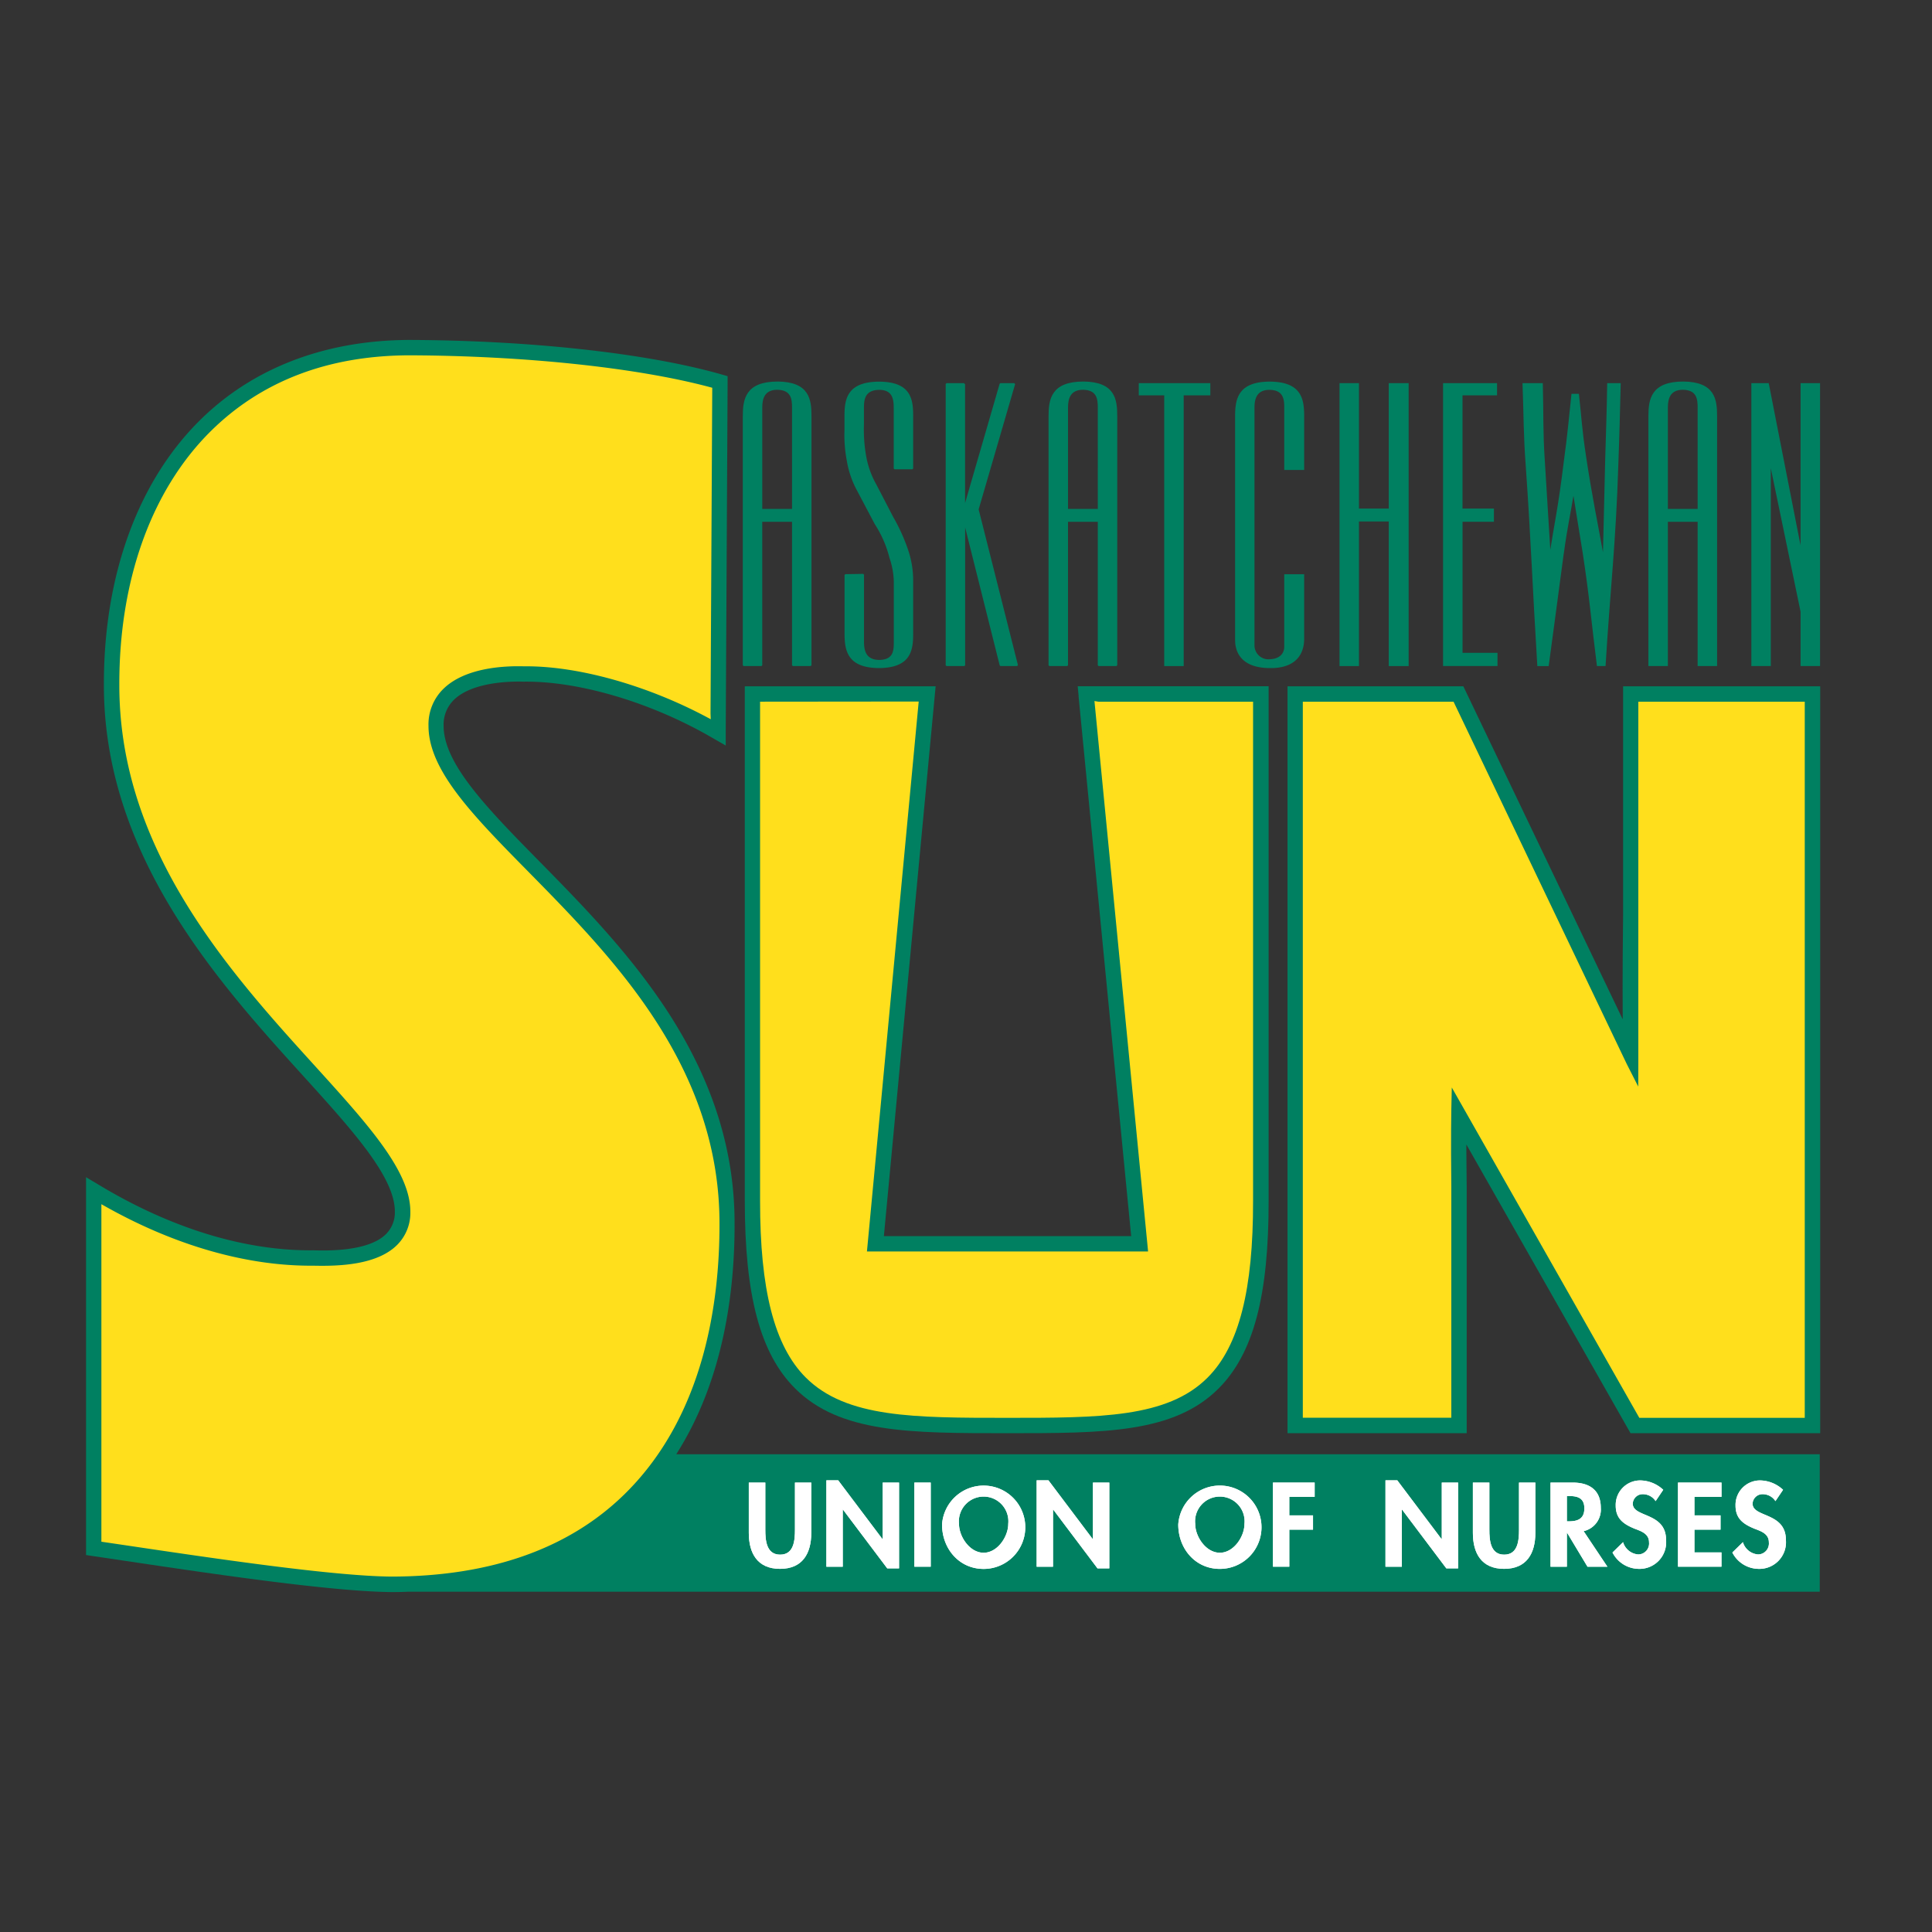 <svg xmlns="http://www.w3.org/2000/svg" xmlns:xlink="http://www.w3.org/1999/xlink" width="300" height="300" viewBox="0 0 300 300">
  <rect x="0" y="0" width="300" height="300" fill="#333333" stroke="none"/>
  <defs>
    <clipPath id="clip-Sun-logo">
      <rect width="300" height="300"/>
    </clipPath>
  </defs>
  <g id="Sun-logo" clip-path="url(#clip-Sun-logo)">
    <g id="SUN" transform="translate(3.671 46.466)">
      <g id="GREEN_341" data-name="GREEN 341" transform="translate(9.69 6.32)">
        <path id="Path_108" data-name="Path 108" d="M101.505,179.348H278.9v21.343H59.778c-.866.046-1.755.058-2.645.058-9.262-.069-27.879-2.83-41.473-4.862l-4.735-.7L9.69,195V136.328l2.183,1.305c11.133,6.675,22.567,10.152,33.065,10.048h.046c2.09.058,8.477.219,11.249-2.483a4.766,4.766,0,0,0,1.409-3.557c-.012-5.359-6.583-12.6-14.182-20.985-13.1-14.448-31.032-34.22-31-60.783-.035-16.792,5.174-31.31,14.69-40.861C35.387,10.732,46.716,6.355,59.917,6.32c18.813.069,36.888,2.067,48.344,5.324l1.051.3v1.1l-.289,53.773V69.3l-2.171-1.247c-9.436-5.463-20.615-8.777-29.2-8.673h-.069c-1.79-.058-7.842,0-10.741,2.795a5.369,5.369,0,0,0-1.628,4.077c0,5.925,6.895,12.923,14.864,21.031,6.629,6.745,14.148,14.39,20.072,23.56,6.906,10.706,10.267,21.424,10.244,32.742.023,10.417-1.686,24.207-9.054,35.756h.127Z" transform="translate(-9.69 -6.32)" fill="#008061"/>
        <path id="Path_109" data-name="Path 109" d="M107.685,12.846C95.1,9.266,76.041,7.649,59.733,7.58,29.3,7.649,13.652,30.84,13.722,59.689c-.069,41.854,45.145,66.165,45.18,81.767-.035,7.588-9.955,7.588-14.136,7.484-11.272.1-23.121-3.846-33.816-10.256v54.881c13.362,1.963,35.71,5.474,46.012,5.544,40.249-.069,51.89-29.069,51.832-55.713.058-40.745-45.157-60.633-45.18-77.333.023-7.876,9.944-8.431,13.859-8.315,9.436-.115,21.089,3.753,29.935,8.87l.277-53.773h0Z" transform="translate(-9.495 -6.125)" fill="#008061"/>
        <g id="Group_19" data-name="Group 19" transform="translate(102.105 6.583)">
          <path id="Path_110" data-name="Path 110" d="M105.745,55.953V33.547h-4.874V55.953H98.1V17.309c0-2.622.37-5.289,5.3-5.289,4.8.046,5.116,2.668,5.116,5.243V55.953Zm0-40.029c0-1.282-.127-2.83-2.4-2.876-2.1,0-2.472,1.49-2.472,2.876V31.8h4.874Z" transform="translate(-98.1 -12.02)" fill="#008061" stroke="#008061" stroke-linecap="round" stroke-linejoin="bevel" stroke-width="0.25"/>
          <path id="Path_111" data-name="Path 111" d="M117.083,56.263c-4.931,0-5.3-2.668-5.3-5.289V41.931l2.772-.046V52.371c0,1.386.37,2.876,2.529,2.876,2.287-.046,2.344-1.594,2.344-2.876v-9.5a12.358,12.358,0,0,0-.681-3.65,17.382,17.382,0,0,0-2.287-5.243l-2.714-5.139a14.493,14.493,0,0,1-1.605-4.62,21.073,21.073,0,0,1-.37-4.781v-2.16c0-2.622.37-5.186,5.174-5.243,4.989,0,5.243,2.668,5.243,5.289v8.073h-2.772V15.934c0-1.386-.243-2.876-2.4-2.876-2.287.046-2.471,1.594-2.471,2.876V18.5a23.811,23.811,0,0,0,.37,5.139A14.021,14.021,0,0,0,116.517,28l2.587,4.989a27.948,27.948,0,0,1,2.16,4.677,14.736,14.736,0,0,1,.924,5.082V51.02c0,2.564-.312,5.186-5.116,5.243Z" transform="translate(-95.982 -12.018)" fill="#008061" stroke="#008061" stroke-linecap="round" stroke-linejoin="bevel" stroke-width="0.25"/>
          <path id="Path_112" data-name="Path 112" d="M128.14,12.24V31.608l5.613-19.368h2.16l-5.671,19.472,6.109,24.207h-2.587l-5.613-22.405V55.919H125.38V12.24h2.772Z" transform="translate(-93.874 -11.986)" fill="#008061" stroke="#008061" stroke-linecap="round" stroke-linejoin="bevel" stroke-width="0.25"/>
          <path id="Path_113" data-name="Path 113" d="M146.855,55.953V33.547h-4.874V55.953H139.21V17.309c0-2.622.37-5.289,5.3-5.289,4.8.046,5.116,2.668,5.116,5.243V55.953Zm0-40.029c0-1.282-.127-2.83-2.4-2.876-2.1,0-2.472,1.49-2.472,2.876V31.8h4.874Z" transform="translate(-91.732 -12.02)" fill="#008061" stroke="#008061" stroke-linecap="round" stroke-linejoin="bevel" stroke-width="0.25"/>
        </g>
        <g id="Group_20" data-name="Group 20" transform="translate(163.593 6.583)">
          <path id="Path_114" data-name="Path 114" d="M162.2,13.88h-4.135V55.919H155.29V13.88h-3.95V12.24H162.2Z" transform="translate(-151.34 -11.986)" fill="#008061" stroke="#008061" stroke-width="0.25"/>
          <path id="Path_115" data-name="Path 115" d="M174.765,51.84c0,2.414-1.351,4.469-5.174,4.423-3.88,0-5.3-1.906-5.3-4.262V17.319c0-2.622.37-5.289,5.3-5.289,4.8.046,5.174,2.622,5.174,5.243V25.5h-2.841V15.934c0-1.282-.127-2.83-2.4-2.876-2.1,0-2.472,1.49-2.472,2.876V52.983a2.293,2.293,0,0,0,2.472,2.16c1.663-.046,2.4-.982,2.4-2.1v-11.1h2.841v9.921Z" transform="translate(-149.334 -12.018)" fill="#008061" stroke="#008061" stroke-width="0.25"/>
          <path id="Path_116" data-name="Path 116" d="M181.1,12.24V31.712h4.874V12.24h2.841V55.919h-2.841V33.467H181.1V55.919H178.33V12.24Z" transform="translate(-147.159 -11.986)" fill="#008061" stroke="#008061" stroke-width="0.25"/>
          <path id="Path_117" data-name="Path 117" d="M200.381,12.24v1.64h-5.359V31.712H199.9v1.8h-4.874v20.6h5.428v1.8h-8.2V12.24h8.142Z" transform="translate(-145.003 -11.986)" fill="#008061" stroke="#008061" stroke-width="0.25"/>
          <path id="Path_118" data-name="Path 118" d="M209.107,38.4c-1.293,9.655-1.421,10.741-2.344,17.52h-1.536c-.739-11.976-.982-19.426-1.79-30.94-.37-4.931-.312-7.807-.5-12.739h2.9c.127,4.62,0,7.345.312,11.976.427,7.091.554,9.147.924,14.956.866-5.809,1.351-7.3,2.287-15,.554-4.008.739-6.317,1.166-10.279h.924c.427,3.753.427,5.139,1.109,9.655.982,6.479,1.721,9.817,2.841,16.03.127-6.017.243-9.5.37-15.522.127-4.62.243-7.241.312-11.815h1.848c-.127,4.885-.185,7.7-.37,12.588-.37,12.023-1.236,19.01-1.975,31.09h-1.109c-.866-6.837-1.166-10.787-2.217-17.578-.612-3.65-.924-5.809-1.536-9.5-.612,3.7-1.109,5.855-1.605,9.563Z" transform="translate(-143.347 -11.986)" fill="#008061" stroke="#008061" stroke-width="0.25"/>
          <path id="Path_119" data-name="Path 119" d="M227.505,55.953V33.547h-4.874V55.953H219.86V17.309c0-2.622.37-5.289,5.3-5.289,4.8.046,5.116,2.668,5.116,5.243V55.953Zm0-40.029c0-1.282-.127-2.83-2.4-2.876-2.1,0-2.472,1.49-2.472,2.876V31.8h4.874Z" transform="translate(-140.726 -12.02)" fill="#008061" stroke="#008061" stroke-width="0.25"/>
          <path id="Path_120" data-name="Path 120" d="M241.346,12.24h2.772V55.919h-2.772V47.592l-4.874-23.479V55.919H233.7V12.24h2.471l5.174,26.367Z" transform="translate(-138.582 -11.986)" fill="#008061" stroke="#008061" stroke-width="0.25"/>
        </g>
        <path id="Path_121" data-name="Path 121" d="M172.662,168.866h26.39V130.558c-.092-7.507-.046-6.456-.035-6.491l25.061,44.071.416.728h29.45V52.89H223.339V88.427c-.115,9.378-.069,15.048-.058,16.18l-24.357-50.9-.393-.82h-27.3V168.866h1.444Z" transform="translate(15.334 0.894)" fill="#008061" fill-rule="evenodd"/>
        <path id="Path_122" data-name="Path 122" d="M150.092,54.474l8.165,83.789h-38.4l7.888-83.789.15-1.582H98.26v79.885c0,14.737,2.391,23.71,7.784,29.115,6.964,6.976,17.89,6.976,33.019,6.976,15.014,0,25.858,0,32.788-6.964,5.382-5.393,7.773-14.379,7.749-29.138V52.88H149.954l.15,1.582Z" transform="translate(4.03 0.893)" fill="#008061"/>
        <g id="Group_21" data-name="Group 21" transform="translate(102.914 177.082)">
          <path id="Path_123" data-name="Path 123" d="M98.823,159.95h2.541v7.311c0,1.605.139,3.88,2.3,3.88s2.3-2.264,2.3-3.88V159.95H108.5v7.807c0,3.188-1.351,5.59-4.851,5.59s-4.851-2.4-4.851-5.59V159.95Z" transform="translate(-98.8 -159.604)" fill="#fff"/>
          <path id="Path_124" data-name="Path 124" d="M109.23,159.65h1.836l6.872,9.124h.035V160h2.541v13.316h-1.836l-6.872-9.124h-.035v8.87H109.23V159.65Z" transform="translate(-97.184 -159.65)" fill="#fff"/>
          <path id="Path_125" data-name="Path 125" d="M123.6,173.012H121.06V159.95H123.6Z" transform="translate(-95.352 -159.604)" fill="#fff"/>
          <path id="Path_126" data-name="Path 126" d="M124.78,166.51a6.47,6.47,0,1,1,6.456,6.895C127.425,173.4,124.78,170.252,124.78,166.51Zm2.633-.1c0,1.975,1.663,4.481,3.823,4.481s3.823-2.506,3.823-4.481a3.843,3.843,0,1,0-7.645,0Z" transform="translate(-94.775 -159.65)" fill="#fff"/>
          <path id="Path_127" data-name="Path 127" d="M137.5,159.65h1.836l6.872,9.124h.035V160h2.541v13.316h-1.836l-6.872-9.124h-.035v8.87H137.5V159.65Z" transform="translate(-92.805 -159.65)" fill="#fff"/>
          <path id="Path_128" data-name="Path 128" d="M156.54,166.51A6.47,6.47,0,1,1,163,173.4C159.185,173.4,156.54,170.252,156.54,166.51Zm2.633-.1c0,1.975,1.663,4.481,3.823,4.481s3.823-2.506,3.823-4.481a3.843,3.843,0,1,0-7.645,0Z" transform="translate(-89.856 -159.65)" fill="#fff"/>
          <path id="Path_129" data-name="Path 129" d="M171.811,162.167v2.876h3.684v2.217h-3.684v5.751H169.27V159.95h6.479v2.217h-3.927Z" transform="translate(-87.884 -159.604)" fill="#fff"/>
          <path id="Path_130" data-name="Path 130" d="M184.4,159.65h1.836l6.872,9.124h.035V160h2.541v13.316h-1.836l-6.872-9.124h-.035v8.87H184.4V159.65Z" transform="translate(-85.54 -159.65)" fill="#fff"/>
          <path id="Path_131" data-name="Path 131" d="M196.173,159.95h2.541v7.311c0,1.605.139,3.88,2.3,3.88s2.3-2.264,2.3-3.88V159.95h2.541v7.807c0,3.188-1.351,5.59-4.851,5.59s-4.851-2.4-4.851-5.59V159.95Z" transform="translate(-83.72 -159.604)" fill="#fff"/>
          <path id="Path_132" data-name="Path 132" d="M215.413,173.012H212.33l-3.164-5.266h-.035v5.266H206.59V159.95h3.442c2.575,0,4.366,1.143,4.366,3.927a3.437,3.437,0,0,1-2.668,3.615L215.413,173Zm-6.283-7.045h.323c1.4,0,2.391-.416,2.391-2.01s-1.016-1.917-2.368-1.917h-.346v3.927Z" transform="translate(-82.102 -159.604)" fill="#fff"/>
          <path id="Path_133" data-name="Path 133" d="M221.617,162.871a2.348,2.348,0,0,0-1.952-1.074,1.536,1.536,0,0,0-1.594,1.467c0,2.194,5.174,1.282,5.174,5.659a4.132,4.132,0,0,1-4.3,4.469,4.633,4.633,0,0,1-4.019-2.541l1.64-1.605a2.677,2.677,0,0,0,2.356,1.906,1.7,1.7,0,0,0,1.675-1.883c0-1.351-1.247-1.732-2.264-2.125-1.675-.693-2.91-1.536-2.91-3.569a3.8,3.8,0,0,1,3.811-3.915,5.344,5.344,0,0,1,3.569,1.455l-1.19,1.767Z" transform="translate(-80.811 -159.648)" fill="#fff"/>
          <path id="Path_134" data-name="Path 134" d="M226.282,162.167v2.876h4.054v2.217h-4.054v3.534h4.2v2.217H223.73V159.95h6.756v2.217Z" transform="translate(-79.447 -159.604)" fill="#fff"/>
          <path id="Path_135" data-name="Path 135" d="M237.727,162.871a2.348,2.348,0,0,0-1.952-1.074,1.536,1.536,0,0,0-1.594,1.467c0,2.194,5.174,1.282,5.174,5.659a4.132,4.132,0,0,1-4.3,4.469,4.633,4.633,0,0,1-4.019-2.541l1.64-1.605a2.677,2.677,0,0,0,2.356,1.906,1.7,1.7,0,0,0,1.675-1.883c0-1.351-1.247-1.732-2.264-2.125-1.675-.693-2.91-1.536-2.91-3.569a3.8,3.8,0,0,1,3.811-3.915,5.344,5.344,0,0,1,3.569,1.455l-1.19,1.767Z" transform="translate(-78.315 -159.648)" fill="#fff"/>
        </g>
      </g>
      <g id="Layer_1" data-name="Layer 1" transform="translate(12.566 9.207)">
        <path id="Path_136" data-name="Path 136" d="M105.774,63.978c-9.355-4.955-20.13-7.969-28.515-7.865h.058c-3.3-.092-9.355.243-12.831,3.6a8.208,8.208,0,0,0-2.506,6.144c0,7.114,6.929,14.148,15.7,23.052,13.154,13.374,29.519,30.016,29.485,54.281.023,12.288-2.425,29.416-14.263,41.288-8.546,8.581-20.707,12.947-36.137,12.981-9.054-.069-27.545-2.818-41.057-4.828l-3.522-.52V140.988c10.868,6.086,22.1,9.285,32.407,9.193h-.046c4.158.1,10.059-.115,13.339-3.292a7.535,7.535,0,0,0,2.275-5.624c-.012-6.479-6.595-13.732-14.933-22.925C38.57,111.006,31.04,102.7,25.1,92.932c-6.837-11.237-10.14-22.174-10.129-33.446-.035-16.03,4.885-29.82,13.847-38.828,7.8-7.83,18.132-11.815,30.721-11.838,17.947.069,35.248,1.917,46.5,4.92l-.266,50.215Z" transform="translate(-12.18 -8.82)" fill="#ffdf1c" stroke="#ffdf1c" stroke-width="1"/>
        <path id="Path_137" data-name="Path 137" d="M225.829,55.39H250.66v110.2h-24.9l-27.279-48.056-2.587-4.55-.115,5.232s-.092,4.423,0,11.965v35.4H173.72V55.39h22.59l26.771,56,2.714,5.336.023-5.971V55.39Z" transform="translate(12.844 -1.606)" fill="#ffdf1c" stroke="#ffdf1c" stroke-width="1" fill-rule="evenodd"/>
        <path id="Path_138" data-name="Path 138" d="M152.732,55.393H176.3v77c.023,13.732-2.16,22.347-6.906,27.094-6.086,6.109-16.423,6.109-30.732,6.109-14.448,0-24.865,0-30.986-6.133-4.735-4.747-6.941-13.351-6.929-27.071v-77l23.583-.023-7.888,83.812-.15,1.582h44.753l-.15-1.582-8.165-83.789Z" transform="translate(1.54 -1.609)" fill="#ffdf1c" stroke="#ffdf1c" stroke-width="1"/>
        <g id="Group_22" data-name="Group 22" transform="translate(100.038 174.195)">
          <path id="Path_139" data-name="Path 139" d="M98.823,159.95h2.541v7.311c0,1.605.139,3.88,2.3,3.88s2.3-2.264,2.3-3.88V159.95H108.5v7.807c0,3.188-1.351,5.59-4.851,5.59s-4.851-2.4-4.851-5.59V159.95Z" transform="translate(-98.8 -159.604)" fill="#fff"/>
          <path id="Path_140" data-name="Path 140" d="M109.23,159.65h1.836l6.872,9.124h.035V160h2.541v13.316h-1.836l-6.872-9.124h-.035v8.87H109.23V159.65Z" transform="translate(-97.184 -159.65)" fill="#fff"/>
          <path id="Path_141" data-name="Path 141" d="M123.6,173.012H121.06V159.95H123.6Z" transform="translate(-95.352 -159.604)" fill="#fff"/>
          <path id="Path_142" data-name="Path 142" d="M124.78,166.51a6.47,6.47,0,1,1,6.456,6.895C127.425,173.4,124.78,170.252,124.78,166.51Zm2.633-.1c0,1.975,1.663,4.481,3.823,4.481s3.823-2.506,3.823-4.481a3.843,3.843,0,1,0-7.645,0Z" transform="translate(-94.775 -159.65)" fill="#fff"/>
          <path id="Path_143" data-name="Path 143" d="M137.5,159.65h1.836l6.872,9.124h.035V160h2.541v13.316h-1.836l-6.872-9.124h-.035v8.87H137.5V159.65Z" transform="translate(-92.805 -159.65)" fill="#fff"/>
          <path id="Path_144" data-name="Path 144" d="M156.54,166.51A6.47,6.47,0,1,1,163,173.4C159.185,173.4,156.54,170.252,156.54,166.51Zm2.633-.1c0,1.975,1.663,4.481,3.823,4.481s3.823-2.506,3.823-4.481a3.843,3.843,0,1,0-7.645,0Z" transform="translate(-89.856 -159.65)" fill="#fff"/>
          <path id="Path_145" data-name="Path 145" d="M171.811,162.167v2.876h3.684v2.217h-3.684v5.751H169.27V159.95h6.479v2.217h-3.927Z" transform="translate(-87.884 -159.604)" fill="#fff"/>
          <path id="Path_146" data-name="Path 146" d="M184.4,159.65h1.836l6.872,9.124h.035V160h2.541v13.316h-1.836l-6.872-9.124h-.035v8.87H184.4V159.65Z" transform="translate(-85.54 -159.65)" fill="#fff"/>
          <path id="Path_147" data-name="Path 147" d="M196.173,159.95h2.541v7.311c0,1.605.139,3.88,2.3,3.88s2.3-2.264,2.3-3.88V159.95h2.541v7.807c0,3.188-1.351,5.59-4.851,5.59s-4.851-2.4-4.851-5.59V159.95Z" transform="translate(-83.72 -159.604)" fill="#fff"/>
          <path id="Path_148" data-name="Path 148" d="M215.413,173.012H212.33l-3.164-5.266h-.035v5.266H206.59V159.95h3.442c2.575,0,4.366,1.143,4.366,3.927a3.437,3.437,0,0,1-2.668,3.615L215.413,173Zm-6.283-7.045h.323c1.4,0,2.391-.416,2.391-2.01s-1.016-1.917-2.368-1.917h-.346v3.927Z" transform="translate(-82.102 -159.604)" fill="#fff"/>
          <path id="Path_149" data-name="Path 149" d="M221.617,162.871a2.348,2.348,0,0,0-1.952-1.074,1.536,1.536,0,0,0-1.594,1.467c0,2.194,5.174,1.282,5.174,5.659a4.132,4.132,0,0,1-4.3,4.469,4.633,4.633,0,0,1-4.019-2.541l1.64-1.605a2.677,2.677,0,0,0,2.356,1.906,1.7,1.7,0,0,0,1.675-1.883c0-1.351-1.247-1.732-2.264-2.125-1.675-.693-2.91-1.536-2.91-3.569a3.8,3.8,0,0,1,3.811-3.915,5.344,5.344,0,0,1,3.569,1.455l-1.19,1.767Z" transform="translate(-80.811 -159.648)" fill="#fff"/>
          <path id="Path_150" data-name="Path 150" d="M226.282,162.167v2.876h4.054v2.217h-4.054v3.534h4.2v2.217H223.73V159.95h6.756v2.217Z" transform="translate(-79.447 -159.604)" fill="#fff"/>
          <path id="Path_151" data-name="Path 151" d="M237.727,162.871a2.348,2.348,0,0,0-1.952-1.074,1.536,1.536,0,0,0-1.594,1.467c0,2.194,5.174,1.282,5.174,5.659a4.132,4.132,0,0,1-4.3,4.469,4.633,4.633,0,0,1-4.019-2.541l1.64-1.605a2.677,2.677,0,0,0,2.356,1.906,1.7,1.7,0,0,0,1.675-1.883c0-1.351-1.247-1.732-2.264-2.125-1.675-.693-2.91-1.536-2.91-3.569a3.8,3.8,0,0,1,3.811-3.915,5.344,5.344,0,0,1,3.569,1.455l-1.19,1.767Z" transform="translate(-78.315 -159.648)" fill="#fff"/>
        </g>
      </g>
    </g>
  </g>
</svg>
